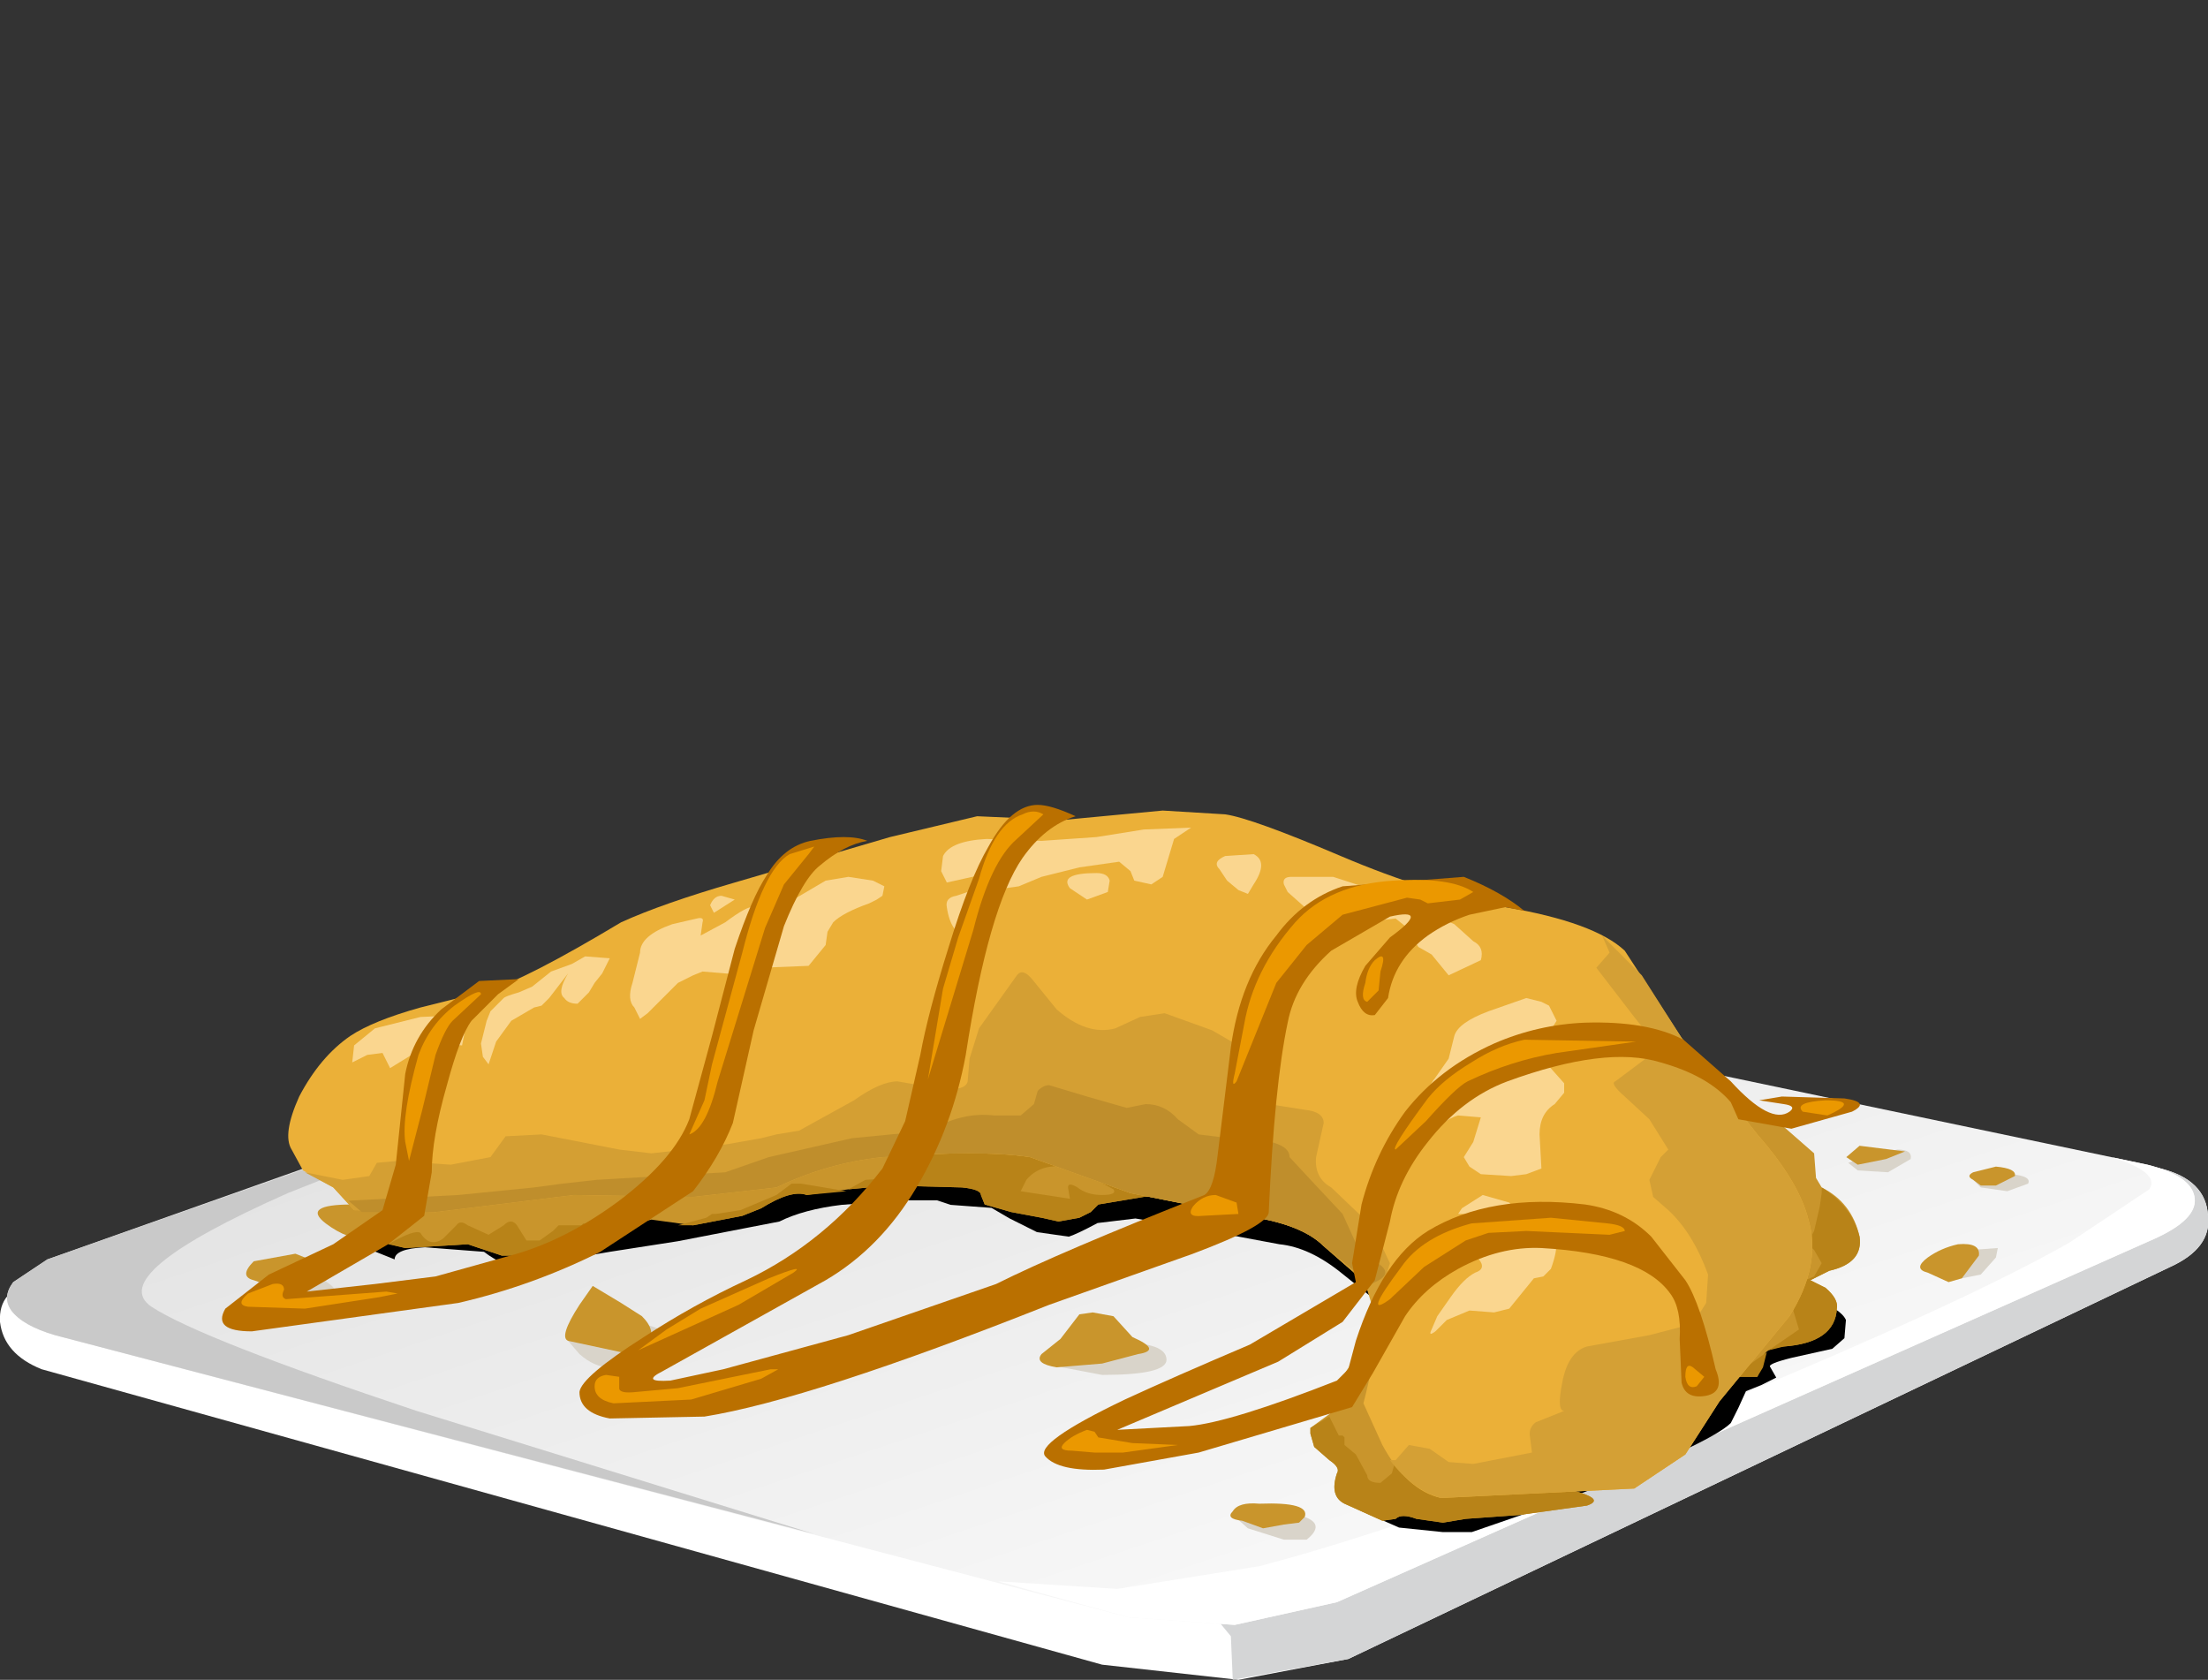 <?xml version="1.0" encoding="UTF-8" standalone="no"?>
<svg xmlns:xlink="http://www.w3.org/1999/xlink" height="44.35px" width="58.3px" xmlns="http://www.w3.org/2000/svg">
  <rect width="100%" height="100%" fill="#333333" stroke="none"/>
  <g transform="matrix(1.0, 0.0, 0.0, 1.0, 0.0, 0.0)">
    <use height="23.1" transform="matrix(1.0, 0.0, 0.0, 1.0, 0.0, 21.25)" width="58.3" xlink:href="#sprite0"/>
  </g>
  <defs>
    <g id="sprite0" transform="matrix(1.0, 0.0, 0.0, 1.0, 0.0, 0.0)">
      <use height="19.65" transform="matrix(1.0, 0.0, 0.0, 1.0, 0.0, 3.45)" width="58.3" xlink:href="#shape0"/>
      <use height="12.8" transform="matrix(0.8, 0.0, 0.0, 0.8, 8.5, 9.0)" width="50.35" xlink:href="#sprite1"/>
      <use height="19.4" transform="matrix(1.0, 0.0, 0.0, 1.0, 5.85, 0.0)" width="47.7" xlink:href="#shape2"/>
    </g>
    <g id="shape0" transform="matrix(1.0, 0.0, 0.0, 1.0, 0.0, -3.45)">
      <path d="M35.6 22.55 L32.7 23.1 29.1 22.7 1.1 14.9 Q0.1 14.5 0.0 13.65 -0.05 12.8 0.9 12.6 L1.85 12.65 3.0 12.7 20.7 6.1 25.3 4.7 28.1 4.5 57.05 9.6 Q58.25 9.9 58.3 10.85 58.4 11.7 57.3 12.2 L35.6 22.55" fill="#ffffff" fill-rule="evenodd" stroke="none"/>
      <path d="M48.1 8.3 L49.5 8.35 57.05 9.6 Q58.25 9.9 58.3 10.85 58.4 11.7 57.3 12.2 L35.6 22.55 32.55 23.1 32.5 21.95 31.8 21.1 48.1 8.3" fill="#d4d5d6" fill-rule="evenodd" stroke="none"/>
      <path d="M35.3 21.05 L32.6 21.65 29.8 21.45 1.45 14.0 Q0.6 13.75 0.3 13.35 0.05 13.0 0.35 12.6 L1.25 12.0 20.7 5.1 25.3 3.7 28.1 3.5 56.7 9.5 Q57.9 9.8 57.95 10.4 58.0 10.95 56.9 11.45 L35.3 21.05" fill="url(#gradient0)" fill-rule="evenodd" stroke="none"/>
      <path d="M1.45 14.0 Q0.6 13.75 0.3 13.35 0.05 13.0 0.35 12.6 L1.25 12.0 18.05 6.1 7.6 10.25 Q2.75 12.4 4.0 13.25 5.3 14.1 11.0 16.0 L21.5 19.25 1.45 14.0" fill="#c9c9c9" fill-rule="evenodd" stroke="none"/>
      <path d="M57.95 10.4 Q58.0 10.95 56.9 11.45 L35.3 21.05 32.6 21.65 29.8 21.45 26.35 20.5 29.5 20.7 33.25 20.1 Q37.65 18.95 45.2 15.9 51.95 13.1 54.65 11.55 L56.75 10.15 Q57.05 9.7 55.75 9.3 L56.7 9.5 Q57.9 9.8 57.95 10.4" fill="#ffffff" fill-rule="evenodd" stroke="none"/>
    </g>
    <linearGradient gradientTransform="matrix(0.005, 0.015, 0.015, -0.005, 30.3, 15.1)" gradientUnits="userSpaceOnUse" id="gradient0" spreadMethod="pad" x1="-819.2" x2="819.2">
      <stop offset="0.0" stop-color="#e3e3e3"/>
      <stop offset="1.0" stop-color="#ffffff"/>
    </linearGradient>
    <g id="sprite1" transform="matrix(1.0, 0.0, 0.0, 1.0, 0.0, 0.0)">
      <use height="12.8" transform="matrix(1.0, 0.0, 0.0, 1.0, 0.0, 0.0)" width="50.35" xlink:href="#shape1"/>
    </g>
    <g id="shape1" transform="matrix(1.0, 0.0, 0.0, 1.0, 0.0, 0.0)">
      <path d="M49.25 5.05 Q50.15 5.4 50.3 5.75 L50.25 6.35 49.85 6.7 48.5 7.0 Q47.7 7.2 47.8 7.3 L48.0 7.65 47.5 7.9 47.0 8.1 46.75 8.65 46.5 9.15 Q45.8 9.85 40.85 11.75 L37.95 12.75 37.0 12.75 35.55 12.6 34.3 12.05 33.55 11.55 33.85 11.0 34.55 8.0 Q34.95 5.3 34.65 5.0 L33.65 4.2 Q32.6 3.35 31.6 3.25 L28.65 2.7 26.85 2.4 25.6 2.55 Q24.95 2.9 24.65 3.0 L23.6 2.85 22.7 2.4 22.1 2.05 20.75 1.95 20.3 1.8 19.1 1.8 17.15 1.95 Q15.9 2.1 15.1 2.5 L11.75 3.15 9.5 3.5 6.6 4.0 Q6.0 4.0 5.35 3.5 L3.4 3.35 Q2.4 3.4 2.4 3.75 L1.4 3.35 0.0 2.35 0.5 2.25 29.1 0.0 49.25 5.05" fill="#000000" fill-rule="evenodd" stroke="none"/>
    </g>
    <g id="shape2" transform="matrix(1.0, 0.0, 0.0, 1.0, -5.85, 0.0)">
      <path d="M45.2 7.35 L46.5 8.3 47.1 8.5 47.9 9.2 47.95 9.85 48.1 10.1 Q48.9 10.5 49.1 11.4 49.2 12.1 48.3 12.3 L47.8 12.55 48.2 12.75 Q48.55 13.05 48.5 13.3 48.45 14.2 47.1 14.3 46.5 14.35 46.55 14.7 L46.4 15.1 45.7 15.1 44.8 15.35 44.05 15.85 42.8 16.35 Q42.1 16.55 42.1 16.9 42.1 17.35 41.5 17.65 40.9 17.95 41.7 18.15 42.35 18.35 41.9 18.5 L40.1 18.75 38.7 18.85 38.1 18.95 37.4 18.85 Q37.0 18.7 36.85 18.85 L36.5 18.9 35.5 18.45 Q35.1 18.25 35.3 17.65 35.4 17.5 35.1 17.3 L34.7 16.95 34.6 16.6 34.6 16.45 35.35 15.9 35.4 15.4 Q35.45 15.0 35.7 14.75 L36.7 13.5 37.6 11.9 Q37.75 11.45 34.7 10.7 L31.1 9.95 Q30.7 9.9 30.55 10.1 L30.5 10.3 29.0 10.55 28.8 10.75 28.5 10.9 27.95 11.0 27.5 10.9 26.7 10.75 26.0 10.55 25.9 10.3 Q25.9 10.15 25.4 10.1 L23.5 10.05 22.4 10.15 21.3 10.3 Q20.9 10.15 20.1 10.65 L19.6 10.85 18.3 11.1 17.2 10.95 16.8 11.05 16.6 11.15 16.0 11.3 15.45 11.4 Q15.2 11.55 15.1 11.6 L14.15 11.9 13.25 11.9 12.35 11.6 10.7 11.7 9.7 11.45 Q9.2 11.5 8.6 11.05 7.95 10.55 9.3 10.55 L18.4 7.7 Q28.1 4.8 31.1 4.55 L38.25 5.1 42.3 6.1 44.4 6.65 45.2 7.35" fill="#c9952c" fill-rule="evenodd" stroke="none"/>
      <path d="M21.15 10.0 L22.35 10.2 21.3 10.3 Q20.9 10.15 20.1 10.65 L19.6 10.85 18.3 11.1 17.9 11.1 18.65 10.9 18.8 10.8 18.9 10.8 19.55 10.7 20.5 10.3 20.9 10.0 21.15 10.0" fill="#b88318" fill-rule="evenodd" stroke="none"/>
      <path d="M9.7 11.45 L9.3 11.4 Q9.7 11.15 9.8 11.25 L9.95 11.55 9.7 11.45" fill="#b88318" fill-rule="evenodd" stroke="none"/>
      <path d="M25.9 8.95 L27.3 9.1 Q28.5 9.5 27.75 9.55 27.35 9.6 27.1 9.9 L26.95 10.2 28.25 10.4 28.2 10.1 Q28.2 9.95 28.45 10.1 28.7 10.3 29.1 10.3 29.5 10.3 29.4 10.15 L28.85 9.85 Q28.45 9.55 28.85 9.5 30.3 9.15 30.7 9.5 L32.1 10.15 31.1 9.95 Q30.7 9.9 30.55 10.1 L30.5 10.3 29.0 10.55 28.8 10.75 28.5 10.9 27.95 11.0 27.5 10.9 26.7 10.75 26.0 10.55 25.9 10.3 Q25.9 10.15 25.4 10.1 L23.5 10.05 22.4 10.15 22.85 9.9 23.7 9.85 24.25 9.75 24.2 9.55 23.9 9.35 23.45 9.15 24.05 9.05 25.9 8.95" fill="#b88318" fill-rule="evenodd" stroke="none"/>
      <path d="M35.1 16.15 L35.35 16.65 35.45 16.65 35.5 16.7 35.5 16.9 35.8 17.15 36.1 17.7 Q36.1 17.9 36.45 17.9 L36.75 17.65 36.85 17.3 Q37.05 16.95 37.4 16.95 L38.55 16.6 40.45 16.55 Q41.35 16.9 44.0 15.9 L42.8 16.35 Q42.1 16.55 42.1 16.9 42.1 17.35 41.5 17.65 40.9 17.95 41.7 18.15 42.35 18.35 41.9 18.5 L40.1 18.75 38.7 18.85 38.1 18.95 37.4 18.85 Q37.0 18.7 36.85 18.85 L36.5 18.9 35.5 18.45 Q35.1 18.25 35.3 17.65 35.4 17.5 35.1 17.3 L34.7 16.95 34.6 16.6 34.6 16.45 35.1 16.15" fill="#b88318" fill-rule="evenodd" stroke="none"/>
      <path d="M15.35 11.1 L15.4 11.05 15.75 11.1 16.15 11.3 16.0 11.3 15.45 11.4 Q15.2 11.55 15.1 11.6 L14.15 11.9 13.25 11.9 12.35 11.6 10.7 11.7 10.25 11.6 Q10.95 11.2 11.1 11.3 11.35 11.7 11.7 11.45 L12.05 11.1 Q12.15 10.95 12.35 11.1 L12.9 11.35 13.3 11.1 Q13.5 10.9 13.65 11.1 L13.9 11.5 14.25 11.5 14.6 11.25 14.75 11.1 15.35 11.1" fill="#b88318" fill-rule="evenodd" stroke="none"/>
      <path d="M48.1 12.1 L47.9 11.75 Q47.7 11.6 47.9 11.25 L48.05 10.6 48.1 10.25 48.1 10.1 Q48.9 10.6 49.1 11.4 49.2 12.1 48.3 12.3 L47.8 12.55 48.2 12.75 Q48.55 13.05 48.5 13.3 48.45 14.2 47.1 14.3 L46.7 14.4 47.5 13.85 47.35 13.35 Q47.3 12.8 47.55 12.6 L47.9 12.45 48.1 12.1" fill="#b88318" fill-rule="evenodd" stroke="none"/>
      <path d="M46.4 15.1 L45.7 15.1 46.3 14.7 46.65 14.45 46.55 14.85 46.4 15.1" fill="#b88318" fill-rule="evenodd" stroke="none"/>
      <path d="M42.9 3.85 L44.4 6.15 46.4 8.7 Q47.5 9.95 47.75 10.95 48.1 12.15 47.25 13.5 L45.4 15.75 44.5 17.15 43.15 18.05 38.05 18.3 Q37.15 18.1 36.5 16.9 L36.0 15.8 Q36.6 13.5 36.1 12.8 L35.75 12.35 34.95 11.65 Q34.35 11.05 32.85 10.85 L29.85 10.25 27.2 9.3 Q25.9 9.1 23.3 9.3 21.85 9.45 20.5 10.1 L18.3 10.35 15.15 10.3 11.5 10.75 9.35 10.7 8.8 10.1 8.0 9.65 7.7 9.1 Q7.45 8.7 7.9 7.7 8.45 6.65 9.25 6.1 9.85 5.7 11.1 5.35 L12.9 4.9 Q13.9 4.6 16.4 3.1 17.5 2.6 19.4 2.05 L23.5 0.85 25.8 0.3 28.05 0.4 30.7 0.15 32.35 0.25 Q33.05 0.35 35.4 1.35 37.75 2.35 39.75 2.7 42.1 3.1 42.9 3.85" fill="#ebb038" fill-rule="evenodd" stroke="none"/>
      <path d="M42.3 3.45 L43.35 4.5 44.4 6.15 46.4 8.7 Q47.5 9.95 47.75 10.95 48.1 12.15 47.25 13.5 L45.4 15.75 44.5 17.15 43.15 18.05 38.05 18.3 Q37.3 18.1 36.7 17.3 L36.85 17.3 37.2 16.9 37.75 17.0 38.25 17.35 38.9 17.4 40.45 17.1 40.4 16.7 Q40.35 16.45 40.55 16.3 L41.3 16.0 Q41.1 16.0 41.25 15.25 41.4 14.45 41.9 14.3 L43.55 14.0 44.7 13.7 45.05 13.15 45.1 12.4 Q44.7 11.3 44.05 10.7 L43.65 10.35 43.55 9.9 43.85 9.3 44.05 9.1 43.55 8.3 42.9 7.7 Q42.5 7.35 42.65 7.3 L43.45 6.7 43.55 6.1 43.15 5.6 42.15 4.3 42.5 3.9 42.3 3.45" fill="#d4a035" fill-rule="evenodd" stroke="none"/>
      <path d="M32.95 6.5 L33.1 7.2 Q33.15 7.65 33.5 7.9 L34.45 8.05 Q34.95 8.1 34.95 8.4 L34.75 9.3 Q34.7 9.85 35.15 10.1 L36.25 11.15 36.7 12.1 36.45 12.9 36.25 13.3 36.1 12.8 35.75 12.35 34.95 11.65 Q34.35 11.05 32.85 10.85 L29.85 10.25 27.2 9.3 Q25.9 9.1 23.3 9.3 21.85 9.45 20.5 10.1 L18.3 10.35 15.15 10.3 11.5 10.75 9.35 10.7 8.8 10.1 8.05 9.7 9.05 9.9 9.75 9.8 9.95 9.45 10.5 9.4 11.9 9.5 12.95 9.3 13.35 8.75 14.3 8.7 16.35 9.1 17.2 9.2 18.1 9.1 19.25 8.95 20.1 8.8 20.5 8.7 21.1 8.6 22.55 7.8 Q23.25 7.3 23.7 7.3 L24.85 7.5 Q25.5 7.55 25.55 7.3 L25.6 6.7 25.85 5.9 26.85 4.5 Q27.0 4.3 27.25 4.6 L27.9 5.4 Q28.7 6.1 29.45 5.9 L30.1 5.6 30.75 5.5 32.0 5.95 32.95 6.5" fill="#d49f33" fill-rule="evenodd" stroke="none"/>
      <path d="M35.95 11.9 Q37.15 12.35 36.05 12.7 L35.75 12.3 34.95 11.65 Q34.35 11.05 32.85 10.85 L29.85 10.25 27.2 9.3 Q25.9 9.1 23.3 9.3 21.85 9.45 20.5 10.1 L18.3 10.35 15.15 10.3 11.5 10.75 9.55 10.75 9.2 10.45 12.1 10.3 14.1 10.1 14.85 10.0 15.75 9.9 19.15 9.7 20.3 9.3 22.5 8.8 24.55 8.6 Q25.4 8.1 26.25 8.2 L26.95 8.2 27.3 7.9 27.4 7.55 Q27.55 7.4 27.7 7.4 L28.7 7.7 29.75 8.0 30.25 7.9 Q30.75 7.9 31.1 8.3 L31.65 8.7 32.45 8.8 Q34.05 8.8 34.05 9.3 L34.7 10.0 35.45 10.8 35.95 11.9" fill="#bf8e2c" fill-rule="evenodd" stroke="none"/>
      <path d="M11.65 6.3 Q11.3 6.2 10.95 6.55 L10.3 6.95 10.1 6.55 9.7 6.6 9.3 6.8 9.35 6.35 9.9 5.9 11.1 5.6 12.15 5.55 12.45 5.5 12.3 5.85 12.2 6.35 11.65 6.3" fill="#fad68f" fill-rule="evenodd" stroke="none"/>
      <path d="M14.05 4.8 L14.55 4.4 15.1 4.2 15.45 4.0 16.1 4.05 15.9 4.45 15.7 4.7 15.55 4.95 15.25 5.25 Q15.0 5.25 14.9 5.1 14.7 4.95 15.0 4.45 L14.5 5.1 14.3 5.3 14.1 5.35 13.5 5.7 13.1 6.25 12.9 6.85 12.75 6.65 12.7 6.3 12.85 5.7 12.95 5.45 13.3 5.1 Q13.35 5.05 13.7 4.95 L14.05 4.8" fill="#fad68f" fill-rule="evenodd" stroke="none"/>
      <path d="M23.35 2.15 L23.3 2.4 23.15 2.5 22.95 2.6 Q22.25 2.85 22.0 3.1 L21.85 3.35 21.8 3.7 21.35 4.25 20.1 4.3 19.7 4.5 19.15 4.45 18.55 4.4 18.3 4.5 17.9 4.7 17.1 5.5 16.9 5.65 16.75 5.35 Q16.55 5.15 16.7 4.7 L16.9 3.9 Q16.9 3.45 17.75 3.15 L18.4 3.0 Q18.6 2.95 18.55 3.1 L18.5 3.45 19.15 3.1 Q19.75 2.65 19.9 2.7 L20.95 2.5 21.8 2.0 22.4 1.9 23.05 2.0 23.35 2.15" fill="#fad68f" fill-rule="evenodd" stroke="none"/>
      <path d="M19.05 2.4 L19.4 2.5 18.85 2.85 18.75 2.65 Q18.85 2.4 19.05 2.4" fill="#fad68f" fill-rule="evenodd" stroke="none"/>
      <path d="M31.45 0.6 L31.0 0.9 30.7 1.9 30.4 2.1 29.95 2.0 29.85 1.75 29.55 1.5 28.5 1.65 27.5 1.9 26.9 2.15 26.55 2.2 26.35 2.1 Q26.1 1.7 25.9 1.85 L25.0 2.05 24.85 1.75 24.9 1.35 Q25.1 0.95 26.05 0.9 L27.5 0.95 28.95 0.85 30.2 0.65 31.45 0.6" fill="#fad68f" fill-rule="evenodd" stroke="none"/>
      <path d="M25.55 2.3 Q25.85 2.3 26.0 2.45 L26.2 2.7 26.15 3.3 25.95 3.5 25.55 3.5 Q25.1 3.4 25.0 2.7 24.95 2.45 25.25 2.4 L25.55 2.3" fill="#fad68f" fill-rule="evenodd" stroke="none"/>
      <path d="M28.95 1.8 Q29.25 1.8 29.3 2.0 L29.25 2.3 28.7 2.5 28.25 2.2 Q27.95 1.8 28.95 1.8" fill="#fad68f" fill-rule="evenodd" stroke="none"/>
      <path d="M37.05 2.5 L37.5 2.75 38.4 3.15 38.9 3.6 Q39.2 3.75 39.1 4.1 L38.25 4.5 37.8 3.95 37.45 3.75 37.1 3.2 36.85 3.0 36.0 3.1 Q34.8 3.1 34.45 2.7 L34.0 2.3 33.9 2.1 Q33.85 1.9 34.1 1.9 L35.2 1.9 37.05 2.5" fill="#fad68f" fill-rule="evenodd" stroke="none"/>
      <path d="M33.1 1.3 Q33.5 1.5 33.1 2.1 L32.95 2.35 32.7 2.25 32.4 2.0 32.2 1.7 Q32.0 1.5 32.35 1.35 L33.1 1.3" fill="#fad68f" fill-rule="evenodd" stroke="none"/>
      <path d="M40.7 5.2 L40.9 5.3 41.1 5.7 40.85 6.1 40.45 6.5 Q40.3 6.65 40.45 6.7 L40.9 6.9 41.3 7.35 41.3 7.6 41.05 7.9 Q40.65 8.15 40.65 8.7 L40.7 9.6 40.3 9.75 39.9 9.8 39.1 9.75 38.8 9.55 38.65 9.3 38.9 8.9 39.1 8.25 38.5 8.2 Q38.1 8.3 37.45 9.0 L37.25 9.05 37.3 8.9 37.45 8.25 Q37.65 7.5 37.9 7.2 L38.25 6.7 38.4 6.1 Q38.5 5.75 39.3 5.45 L40.3 5.1 40.7 5.2" fill="#fad68f" fill-rule="evenodd" stroke="none"/>
      <path d="M38.95 12.35 Q39.25 12.25 39.05 12.0 L38.7 11.5 Q38.6 11.3 39.25 11.2 L40.8 11.25 Q41.3 11.3 40.95 12.25 L40.75 12.45 40.5 12.5 39.85 13.3 39.45 13.4 38.8 13.35 38.2 13.6 37.9 13.9 Q37.7 14.05 37.8 13.85 L37.95 13.5 38.3 13.0 Q38.65 12.5 38.95 12.35" fill="#fad68f" fill-rule="evenodd" stroke="none"/>
      <path d="M39.15 10.3 L39.85 10.5 40.1 10.8 39.7 10.85 39.3 10.8 38.5 10.8 38.6 10.65 39.15 10.3" fill="#fad68f" fill-rule="evenodd" stroke="none"/>
      <path d="M6.65 12.25 L7.7 12.2 Q8.1 12.2 8.7 12.65 9.05 12.9 8.5 13.05 L7.5 13.15 Q7.1 13.1 6.85 12.7 L6.65 12.25" fill="#d9d4ca" fill-rule="evenodd" stroke="none"/>
      <path d="M15.0 14.15 L15.7 13.9 16.85 13.7 Q17.75 13.8 17.45 14.25 17.1 14.85 16.1 14.85 15.7 14.85 15.3 14.5 L15.0 14.15" fill="#d9d4ca" fill-rule="evenodd" stroke="none"/>
      <path d="M27.6 14.65 L29.05 14.2 29.6 14.2 Q30.8 14.2 30.8 14.65 30.8 15.05 29.1 15.05 L28.05 14.85 27.6 14.65" fill="#d9d4ca" fill-rule="evenodd" stroke="none"/>
      <path d="M27.85 12.2 L28.45 11.85 28.9 11.85 29.35 12.1 Q29.5 12.3 29.1 12.55 L28.25 12.5 27.85 12.2" fill="#d9d4ca" fill-rule="evenodd" stroke="none"/>
      <path d="M32.5 18.7 L33.3 18.7 34.45 18.8 Q35.0 19.0 34.5 19.4 L33.9 19.4 32.95 19.1 32.5 18.7" fill="#d9d4ca" fill-rule="evenodd" stroke="none"/>
      <path d="M52.1 9.9 L52.3 9.8 53.1 9.75 Q53.65 9.8 53.55 10.0 L53.0 10.2 52.3 10.1 52.1 9.9" fill="#d9d4ca" fill-rule="evenodd" stroke="none"/>
      <path d="M48.8 9.45 L49.25 9.3 50.1 9.1 Q50.5 9.1 50.45 9.35 L49.85 9.7 49.05 9.65 48.8 9.45" fill="#d9d4ca" fill-rule="evenodd" stroke="none"/>
      <path d="M50.9 12.35 L51.1 12.1 Q51.45 11.75 52.05 11.75 L52.75 11.7 52.7 11.95 52.3 12.4 51.8 12.5 50.9 12.35" fill="#d9d4ca" fill-rule="evenodd" stroke="none"/>
      <path d="M16.4 13.15 L16.95 13.5 Q17.35 13.9 17.1 14.2 L16.75 14.5 16.4 14.45 15.0 14.15 Q14.75 14.05 15.3 13.2 L15.65 12.7 16.4 13.15" fill="#c9952c" fill-rule="evenodd" stroke="none"/>
      <path d="M30.05 14.5 L29.1 14.75 27.9 14.85 Q27.3 14.75 27.5 14.5 L28.0 14.1 28.5 13.45 28.85 13.4 29.4 13.5 29.9 14.05 Q30.7 14.4 30.05 14.5" fill="#c9952c" fill-rule="evenodd" stroke="none"/>
      <path d="M28.5 11.7 Q29.2 11.65 29.1 12.15 L28.05 12.3 Q27.55 12.3 27.9 12.0 28.3 11.7 28.5 11.7" fill="#c9952c" fill-rule="evenodd" stroke="none"/>
      <path d="M7.8 11.85 L8.3 12.05 8.45 12.35 8.3 12.65 7.8 12.7 7.3 12.75 6.7 12.55 Q6.3 12.45 6.7 12.05 L7.8 11.85" fill="#c9952c" fill-rule="evenodd" stroke="none"/>
      <path d="M33.25 18.45 Q34.6 18.4 34.45 18.8 L34.3 18.95 33.9 19.0 33.35 19.1 32.8 18.9 Q32.35 18.85 32.55 18.65 32.7 18.4 33.25 18.45" fill="#c9952c" fill-rule="evenodd" stroke="none"/>
      <path d="M49.1 9.0 L50.3 9.15 49.8 9.35 49.05 9.5 48.75 9.3 49.1 9.0" fill="#c9952c" fill-rule="evenodd" stroke="none"/>
      <path d="M52.7 9.55 Q53.25 9.6 53.2 9.8 L52.7 10.05 52.3 10.05 52.1 9.9 Q51.9 9.8 52.1 9.7 L52.7 9.55" fill="#c9952c" fill-rule="evenodd" stroke="none"/>
      <path d="M51.7 11.6 Q52.3 11.55 52.25 11.9 L51.8 12.5 51.45 12.6 50.9 12.35 Q50.5 12.25 50.9 11.95 51.25 11.7 51.7 11.6" fill="#c9952c" fill-rule="evenodd" stroke="none"/>
      <path d="M21.4 0.95 Q22.4 0.75 22.9 0.95 22.3 1.05 21.65 1.6 21.2 1.95 20.7 3.2 L19.9 5.95 19.35 8.4 Q19.0 9.3 18.3 10.2 L15.85 11.8 Q14.05 12.7 12.1 13.15 L6.65 13.9 Q5.6 13.9 5.95 13.3 L7.1 12.4 8.8 11.6 10.1 10.7 10.45 9.5 10.7 7.1 Q10.9 6.1 11.65 5.4 L12.65 4.65 13.7 4.6 13.15 5.0 12.45 5.7 Q12.15 6.1 11.8 7.4 11.4 8.8 11.4 9.7 L11.2 10.85 10.25 11.6 8.1 12.85 9.9 12.65 11.5 12.45 13.65 11.85 Q15.0 11.45 16.35 10.45 17.8 9.35 18.2 8.3 L18.8 6.1 19.4 3.8 Q19.85 2.45 20.25 1.85 20.7 1.1 21.4 0.95" fill="#ba7000" fill-rule="evenodd" stroke="none"/>
      <path d="M38.65 1.9 Q39.65 2.3 40.25 2.8 L39.75 2.7 38.8 2.9 Q38.2 3.1 37.7 3.45 36.8 4.1 36.65 5.1 L36.3 5.55 Q36.0 5.6 35.85 5.2 35.7 4.85 36.05 4.25 L36.7 3.5 Q37.8 2.7 36.7 2.95 L35.15 3.85 Q34.2 4.7 34.0 5.75 33.65 7.4 33.5 10.75 33.5 11.1 31.5 11.85 L27.7 13.2 Q21.4 15.7 18.6 16.15 L16.1 16.2 Q15.3 16.05 15.3 15.5 15.35 15.1 17.0 14.05 18.3 13.2 19.7 12.55 21.8 11.55 23.3 9.6 L23.9 8.35 24.3 6.6 Q24.5 5.5 25.05 3.75 25.6 1.95 26.1 1.1 26.7 0.0 27.4 0.0 27.75 0.0 28.4 0.3 27.6 0.55 27.0 1.4 26.1 2.7 25.5 6.6 25.15 8.5 24.2 10.1 23.25 11.7 21.8 12.55 L17.5 14.95 Q16.9 15.25 17.7 15.2 L19.1 14.9 22.4 14.0 26.3 12.65 Q28.0 11.8 31.8 10.3 32.05 10.15 32.15 9.25 L32.5 6.4 Q32.75 4.6 33.7 3.45 34.4 2.5 35.45 2.15 L38.65 1.9" fill="#ba7000" fill-rule="evenodd" stroke="none"/>
      <path d="M48.7 7.75 Q49.4 7.85 48.9 8.1 L47.3 8.55 45.9 8.3 45.7 7.85 Q45.1 7.15 43.85 6.8 42.4 6.35 39.8 7.3 38.6 7.75 37.7 8.9 36.9 9.9 36.7 11.0 L36.3 12.55 35.45 13.65 33.75 14.7 29.5 16.5 31.4 16.4 Q32.5 16.3 35.3 15.2 L35.6 14.9 35.8 14.15 Q36.5 12.0 37.7 11.25 39.35 10.25 41.85 10.55 42.9 10.7 43.6 11.4 L44.5 12.55 Q44.9 13.15 45.3 14.9 45.55 15.5 45.05 15.6 44.5 15.7 44.4 15.25 L44.35 14.1 Q44.4 13.3 44.1 12.9 43.35 11.85 40.7 11.7 39.6 11.65 38.5 12.25 37.6 12.75 37.1 13.5 L36.25 15.0 35.7 15.9 31.65 17.1 29.15 17.55 Q27.95 17.6 27.6 17.2 27.3 16.85 29.7 15.7 31.0 15.1 33.0 14.25 L35.8 12.6 35.7 12.1 35.95 10.55 Q36.3 9.2 37.1 8.1 38.0 6.95 39.45 6.3 40.6 5.8 41.85 5.75 43.5 5.7 44.45 6.2 L45.7 7.3 Q46.75 8.45 47.25 8.1 47.45 7.95 47.1 7.9 L46.45 7.8 47.05 7.7 48.7 7.75" fill="#ba7000" fill-rule="evenodd" stroke="none"/>
      <path d="M12.0 5.3 Q12.7 4.8 12.7 5.0 L11.95 5.7 Q11.75 5.9 11.5 6.6 L11.15 8.05 10.8 9.4 10.7 8.9 Q10.6 8.2 11.05 6.6 11.35 5.8 12.0 5.3" fill="#eb9800" fill-rule="evenodd" stroke="none"/>
      <path d="M7.2 12.65 Q7.5 12.6 7.5 12.8 7.4 13.0 7.55 13.05 L10.2 12.85 10.5 12.9 10.0 13.0 8.05 13.3 6.55 13.25 Q6.2 13.2 6.55 12.9 L7.2 12.65" fill="#eb9800" fill-rule="evenodd" stroke="none"/>
      <path d="M20.85 1.3 L21.5 1.1 21.35 1.3 20.7 2.1 20.2 3.25 18.95 7.3 Q18.65 8.55 18.2 8.7 L18.6 7.8 18.8 6.85 19.6 3.9 Q20.15 1.7 20.85 1.3" fill="#eb9800" fill-rule="evenodd" stroke="none"/>
      <path d="M27.0 0.25 Q27.3 0.1 27.55 0.25 L26.85 0.9 Q26.15 1.5 25.7 3.3 L24.5 7.25 24.9 4.85 25.3 3.5 25.85 1.95 Q26.25 0.5 27.0 0.25" fill="#eb9800" fill-rule="evenodd" stroke="none"/>
      <path d="M18.5 13.3 L20.3 12.5 Q21.3 12.1 20.95 12.35 L19.5 13.2 16.85 14.4 17.6 13.85 18.5 13.3" fill="#eb9800" fill-rule="evenodd" stroke="none"/>
      <path d="M16.35 15.1 L16.35 15.4 Q16.35 15.55 16.8 15.5 L17.9 15.4 20.35 14.9 20.55 14.9 20.1 15.15 18.25 15.7 16.2 15.8 Q15.7 15.7 15.7 15.35 15.7 15.1 16.0 15.05 L16.35 15.1" fill="#eb9800" fill-rule="evenodd" stroke="none"/>
      <path d="M36.8 2.0 Q38.3 1.9 38.9 2.3 L38.55 2.5 37.7 2.6 37.5 2.5 37.15 2.45 35.45 2.9 34.5 3.7 33.7 4.7 32.65 7.3 Q32.5 7.5 32.6 7.1 L32.85 5.8 Q33.1 4.35 34.2 3.1 35.1 2.1 36.8 2.0" fill="#eb9800" fill-rule="evenodd" stroke="none"/>
      <path d="M36.3 4.1 Q36.65 3.8 36.45 4.4 L36.4 4.9 36.1 5.2 Q35.9 5.15 36.05 4.7 36.1 4.3 36.3 4.1" fill="#eb9800" fill-rule="evenodd" stroke="none"/>
      <path d="M32.65 10.5 L32.7 10.8 31.75 10.85 Q31.3 10.9 31.5 10.6 31.75 10.3 32.1 10.3 L32.65 10.5" fill="#eb9800" fill-rule="evenodd" stroke="none"/>
      <path d="M28.3 17.05 Q27.9 17.05 28.1 16.85 28.3 16.65 28.7 16.5 L28.9 16.55 29.0 16.7 29.9 16.85 31.1 16.9 29.65 17.1 28.9 17.1 28.3 17.05" fill="#eb9800" fill-rule="evenodd" stroke="none"/>
      <path d="M40.25 6.2 L43.2 6.25 41.1 6.55 Q39.9 6.75 38.75 7.3 38.45 7.45 37.65 8.35 L36.85 9.1 Q36.7 9.1 37.7 7.75 38.1 7.25 38.85 6.8 39.55 6.35 40.25 6.2" fill="#eb9800" fill-rule="evenodd" stroke="none"/>
      <path d="M40.3 11.25 L39.3 11.3 38.7 11.5 37.6 12.2 36.7 13.05 Q35.95 13.6 37.0 12.2 37.55 11.4 38.85 11.05 L40.95 10.9 42.45 11.05 Q42.9 11.1 42.9 11.25 L42.5 11.35 40.3 11.25" fill="#eb9800" fill-rule="evenodd" stroke="none"/>
      <path d="M48.2 7.8 Q49.15 7.8 48.25 8.2 L47.6 8.1 Q47.35 7.85 48.2 7.8" fill="#eb9800" fill-rule="evenodd" stroke="none"/>
      <path d="M44.7 14.85 L45.0 15.1 44.8 15.35 Q44.55 15.45 44.5 15.1 44.5 14.7 44.7 14.85" fill="#eb9800" fill-rule="evenodd" stroke="none"/>
    </g>
  </defs>
</svg>
